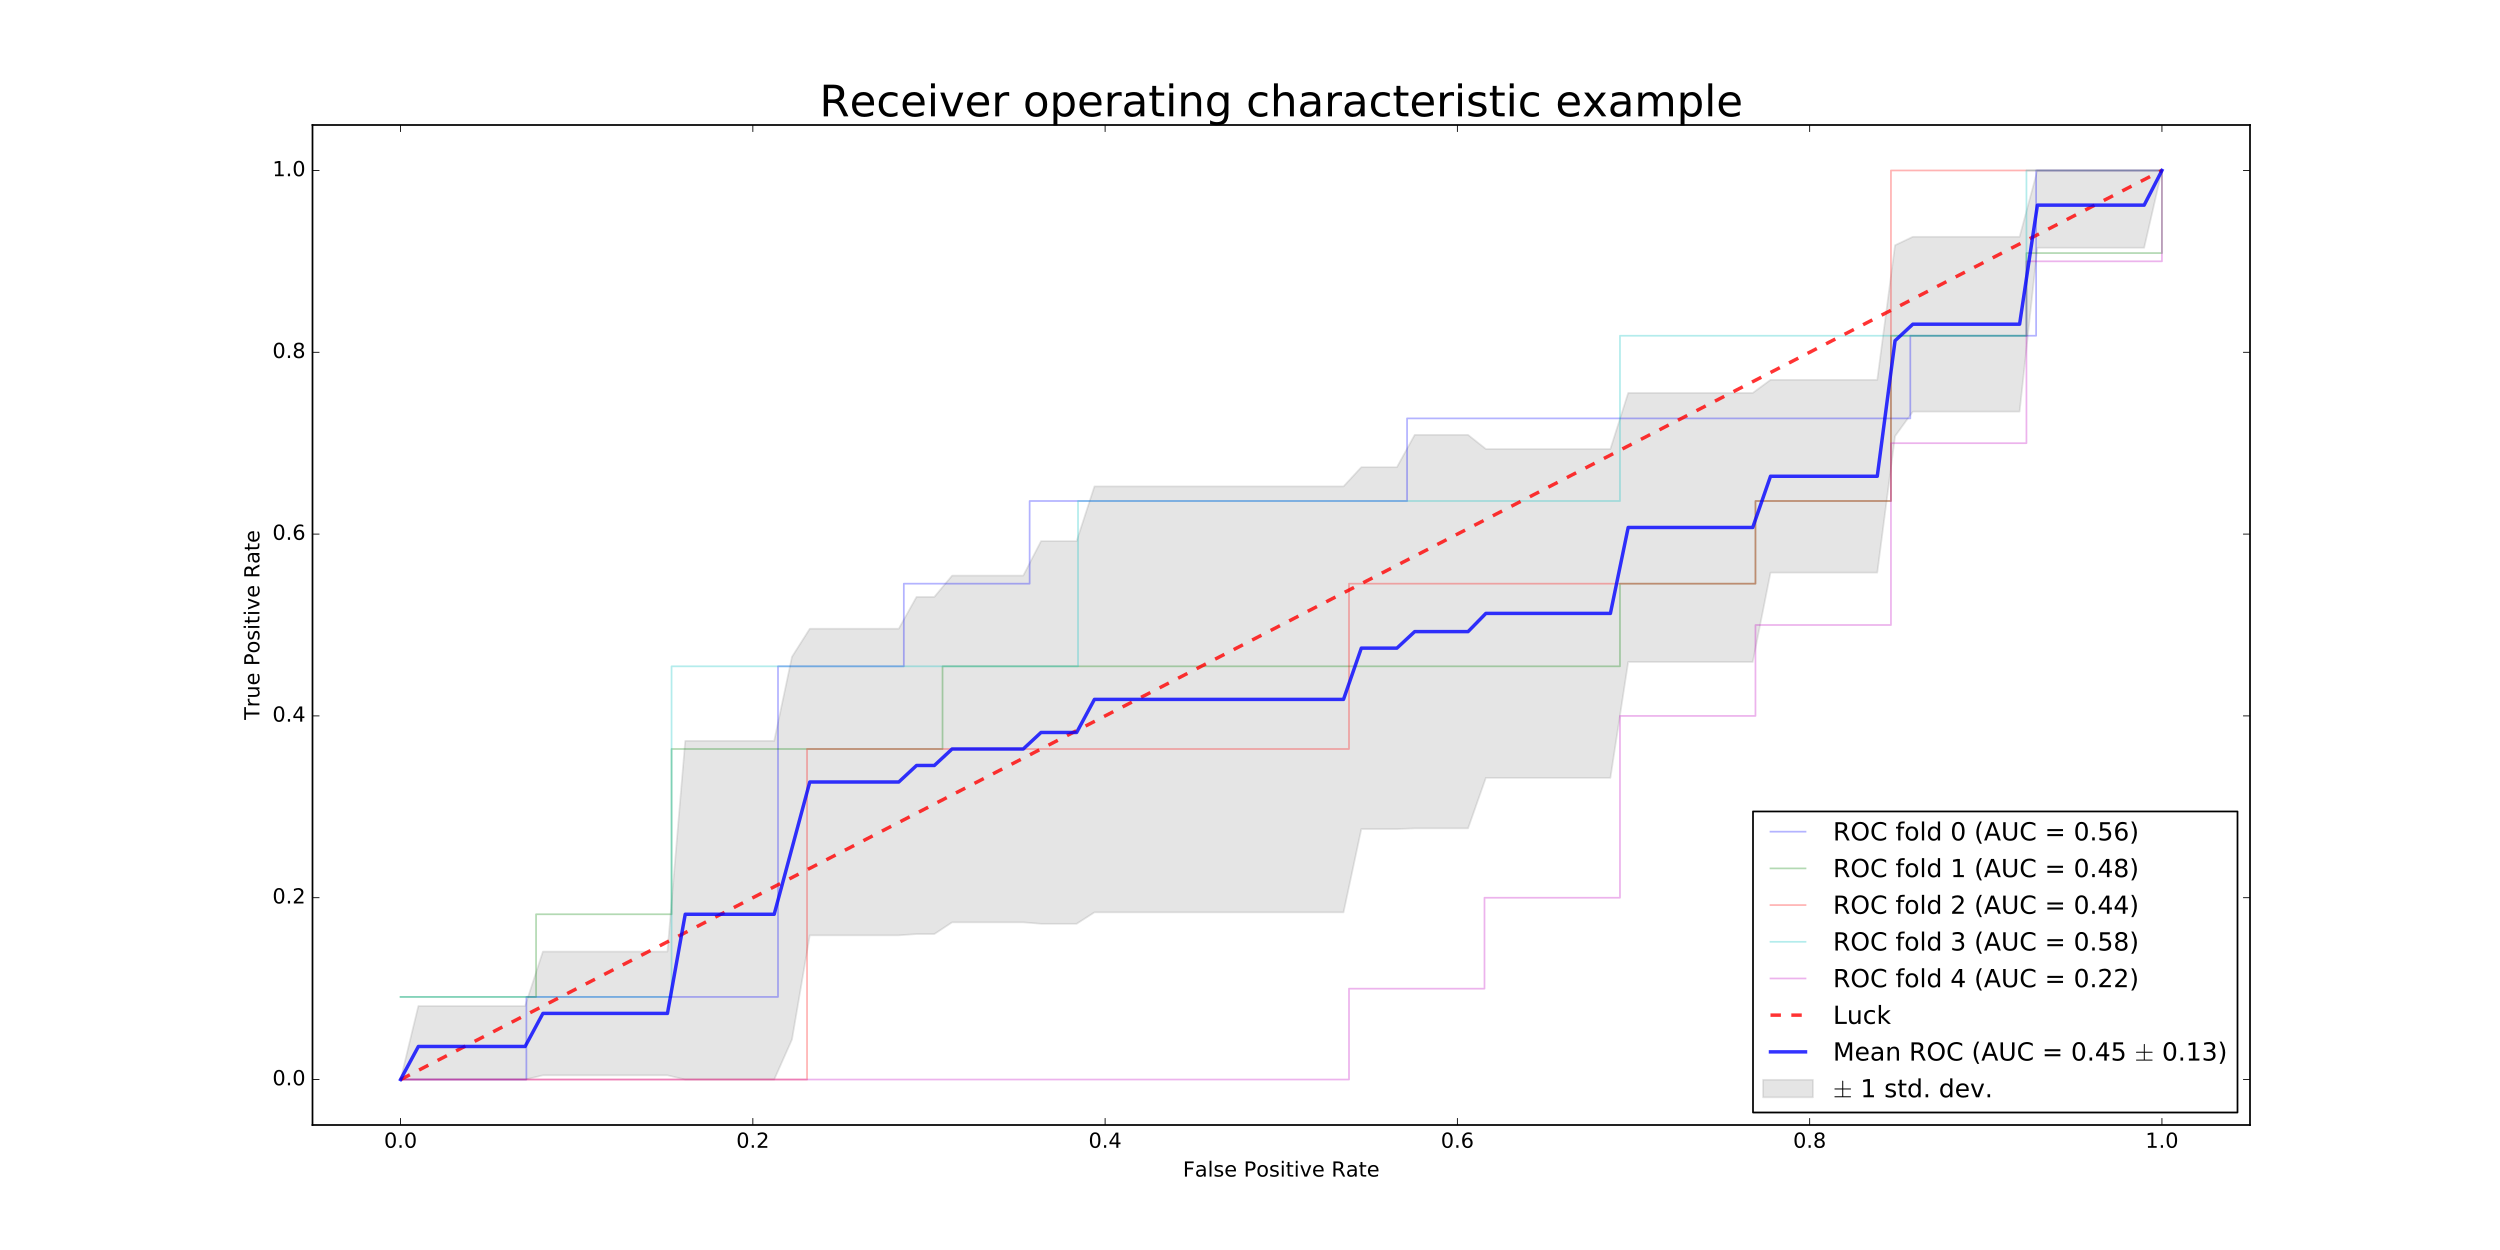 <?xml version="1.0" encoding="utf-8" standalone="no"?>
<!DOCTYPE svg PUBLIC "-//W3C//DTD SVG 1.1//EN"
  "http://www.w3.org/Graphics/SVG/1.1/DTD/svg11.dtd">
<!-- Created with matplotlib (http://matplotlib.org/) -->
<svg height="720pt" version="1.1" viewBox="0 0 1440 720" width="1440pt" xmlns="http://www.w3.org/2000/svg" xmlns:xlink="http://www.w3.org/1999/xlink">
 <defs>
  <style type="text/css">
*{stroke-linecap:butt;stroke-linejoin:round;stroke-miterlimit:100000;}
  </style>
 </defs>
 <g id="figure_1">
  <g id="patch_1">
   <path d="M 0 720 
L 1440 720 
L 1440 0 
L 0 0 
z
" style="fill:#ffffff;"/>
  </g>
  <g id="axes_1">
   <g id="patch_2">
    <path d="M 180 648 
L 1296 648 
L 1296 72 
L 180 72 
z
" style="fill:#ffffff;"/>
   </g>
   <g id="PolyCollection_1">
    <defs>
     <path d="M 230.727 -98.182 
L 230.727 -98.182 
L 240.975 -98.182 
L 251.223 -98.182 
L 261.471 -98.182 
L 271.719 -98.182 
L 281.967 -98.182 
L 292.215 -98.182 
L 302.463 -98.182 
L 312.711 -100.641 
L 322.959 -100.641 
L 333.207 -100.641 
L 343.455 -100.641 
L 353.702 -100.641 
L 363.95 -100.641 
L 374.198 -100.641 
L 384.446 -100.641 
L 394.694 -98.182 
L 404.942 -98.182 
L 415.19 -98.182 
L 425.438 -98.182 
L 435.686 -98.182 
L 445.934 -98.182 
L 456.182 -121.261 
L 466.43 -181.263 
L 476.678 -181.263 
L 486.926 -181.263 
L 497.174 -181.263 
L 507.421 -181.263 
L 517.669 -181.263 
L 527.917 -181.982 
L 538.165 -181.982 
L 548.413 -188.742 
L 558.661 -188.742 
L 568.909 -188.742 
L 579.157 -188.742 
L 589.405 -188.742 
L 599.653 -187.906 
L 609.901 -187.906 
L 620.149 -187.906 
L 630.397 -194.492 
L 640.645 -194.492 
L 650.893 -194.492 
L 661.14 -194.492 
L 671.388 -194.492 
L 681.636 -194.492 
L 691.884 -194.492 
L 702.132 -194.492 
L 712.38 -194.492 
L 722.628 -194.492 
L 732.876 -194.492 
L 743.124 -194.492 
L 753.372 -194.492 
L 763.62 -194.492 
L 773.868 -194.492 
L 784.116 -242.447 
L 794.364 -242.447 
L 804.612 -242.447 
L 814.86 -242.884 
L 825.107 -242.884 
L 835.355 -242.884 
L 845.603 -242.884 
L 855.851 -271.954 
L 866.099 -271.954 
L 876.347 -271.954 
L 886.595 -271.954 
L 896.843 -271.954 
L 907.091 -271.954 
L 917.339 -271.954 
L 927.587 -271.954 
L 937.835 -338.685 
L 948.083 -338.685 
L 958.331 -338.685 
L 968.579 -338.685 
L 978.826 -338.685 
L 989.074 -338.685 
L 999.322 -338.685 
L 1009.57 -338.685 
L 1019.818 -390.171 
L 1030.066 -390.171 
L 1040.314 -390.171 
L 1050.562 -390.171 
L 1060.81 -390.171 
L 1071.058 -390.171 
L 1081.306 -390.171 
L 1091.554 -468.766 
L 1101.802 -482.933 
L 1112.05 -482.933 
L 1122.298 -482.933 
L 1132.545 -482.933 
L 1142.793 -482.933 
L 1153.041 -482.933 
L 1163.289 -482.933 
L 1173.537 -577.292 
L 1183.785 -577.292 
L 1194.033 -577.292 
L 1204.281 -577.292 
L 1214.529 -577.292 
L 1224.777 -577.292 
L 1235.025 -577.292 
L 1245.273 -621.818 
L 1245.273 -621.818 
L 1245.273 -621.818 
L 1235.025 -621.818 
L 1224.777 -621.818 
L 1214.529 -621.818 
L 1204.281 -621.818 
L 1194.033 -621.818 
L 1183.785 -621.818 
L 1173.537 -621.818 
L 1163.289 -583.619 
L 1153.041 -583.619 
L 1142.793 -583.619 
L 1132.545 -583.619 
L 1122.298 -583.619 
L 1112.05 -583.619 
L 1101.802 -583.619 
L 1091.554 -578.745 
L 1081.306 -501.2 
L 1071.058 -501.2 
L 1060.81 -501.2 
L 1050.562 -501.2 
L 1040.314 -501.2 
L 1030.066 -501.2 
L 1019.818 -501.2 
L 1009.57 -493.659 
L 999.322 -493.659 
L 989.074 -493.659 
L 978.826 -493.659 
L 968.579 -493.659 
L 958.331 -493.659 
L 948.083 -493.659 
L 937.835 -493.659 
L 927.587 -461.375 
L 917.339 -461.375 
L 907.091 -461.375 
L 896.843 -461.375 
L 886.595 -461.375 
L 876.347 -461.375 
L 866.099 -461.375 
L 855.851 -461.375 
L 845.603 -469.5 
L 835.355 -469.5 
L 825.107 -469.5 
L 814.86 -469.5 
L 804.612 -450.895 
L 794.364 -450.895 
L 784.116 -450.895 
L 773.868 -439.822 
L 763.62 -439.822 
L 753.372 -439.822 
L 743.124 -439.822 
L 732.876 -439.822 
L 722.628 -439.822 
L 712.38 -439.822 
L 702.132 -439.822 
L 691.884 -439.822 
L 681.636 -439.822 
L 671.388 -439.822 
L 661.14 -439.822 
L 650.893 -439.822 
L 640.645 -439.822 
L 630.397 -439.822 
L 620.149 -408.325 
L 609.901 -408.325 
L 599.653 -408.325 
L 589.405 -388.449 
L 579.157 -388.449 
L 568.909 -388.449 
L 558.661 -388.449 
L 548.413 -388.449 
L 538.165 -376.166 
L 527.917 -376.166 
L 517.669 -357.845 
L 507.421 -357.845 
L 497.174 -357.845 
L 486.926 -357.845 
L 476.678 -357.845 
L 466.43 -357.845 
L 456.182 -341.681 
L 445.934 -293.242 
L 435.686 -293.242 
L 425.438 -293.242 
L 415.19 -293.242 
L 404.942 -293.242 
L 394.694 -293.242 
L 384.446 -171.888 
L 374.198 -171.888 
L 363.95 -171.888 
L 353.702 -171.888 
L 343.455 -171.888 
L 333.207 -171.888 
L 322.959 -171.888 
L 312.711 -171.888 
L 302.463 -140.544 
L 292.215 -140.544 
L 281.967 -140.544 
L 271.719 -140.544 
L 261.471 -140.544 
L 251.223 -140.544 
L 240.975 -140.544 
L 230.727 -98.182 
z
" id="m668fdf020e" style="stroke:#808080;stroke-opacity:0.2;"/>
    </defs>
    <g clip-path="url(#p8877314fbd)">
     <use style="fill:#808080;fill-opacity:0.2;stroke:#808080;stroke-opacity:0.2;" x="0.0" xlink:href="#m668fdf020e" y="720.0"/>
    </g>
   </g>
   <g id="line2d_1">
    <path clip-path="url(#p8877314fbd)" d="M 230.727 621.818 
L 303.195 621.818 
L 303.195 574.215 
L 448.13 574.215 
L 448.13 383.802 
L 520.597 383.802 
L 520.597 336.198 
L 593.065 336.198 
L 593.065 288.595 
L 810.468 288.595 
L 810.468 240.992 
L 1100.338 240.992 
L 1100.338 193.388 
L 1172.805 193.388 
L 1172.805 98.182 
L 1245.273 98.182 
" style="fill:none;opacity:0.3;stroke:#0000ff;stroke-linecap:square;"/>
   </g>
   <g id="line2d_2">
    <path clip-path="url(#p8877314fbd)" d="M 230.727 574.215 
L 308.769 574.215 
L 308.769 526.612 
L 386.811 526.612 
L 386.811 431.405 
L 542.895 431.405 
L 542.895 383.802 
L 933.105 383.802 
L 933.105 336.198 
L 1011.147 336.198 
L 1011.147 288.595 
L 1089.189 288.595 
L 1089.189 193.388 
L 1167.231 193.388 
L 1167.231 145.785 
L 1245.273 145.785 
L 1245.273 98.182 
" style="fill:none;opacity:0.3;stroke:#008000;stroke-linecap:square;"/>
   </g>
   <g id="line2d_3">
    <path clip-path="url(#p8877314fbd)" d="M 230.727 621.818 
L 308.769 621.818 
L 464.853 621.818 
L 464.853 431.405 
L 777.021 431.405 
L 777.021 336.198 
L 1011.147 336.198 
L 1011.147 288.595 
L 1089.189 288.595 
L 1089.189 98.182 
L 1245.273 98.182 
" style="fill:none;opacity:0.3;stroke:#ff0000;stroke-linecap:square;"/>
   </g>
   <g id="line2d_4">
    <path clip-path="url(#p8877314fbd)" d="M 230.727 574.215 
L 386.811 574.215 
L 386.811 383.802 
L 620.937 383.802 
L 620.937 288.595 
L 933.105 288.595 
L 933.105 193.388 
L 1167.231 193.388 
L 1167.231 98.182 
L 1245.273 98.182 
" style="fill:none;opacity:0.3;stroke:#00bfbf;stroke-linecap:square;"/>
   </g>
   <g id="line2d_5">
    <path clip-path="url(#p8877314fbd)" d="M 230.727 621.818 
L 308.769 621.818 
L 777.021 621.818 
L 777.021 569.455 
L 855.063 569.455 
L 855.063 517.091 
L 933.105 517.091 
L 933.105 412.364 
L 1011.147 412.364 
L 1011.147 360 
L 1089.189 360 
L 1089.189 255.273 
L 1167.231 255.273 
L 1167.231 150.545 
L 1245.273 150.545 
L 1245.273 98.182 
" style="fill:none;opacity:0.3;stroke:#bf00bf;stroke-linecap:square;"/>
   </g>
   <g id="line2d_6">
    <path clip-path="url(#p8877314fbd)" d="M 230.727 621.818 
L 1245.273 98.182 
" style="fill:none;opacity:0.8;stroke:#ff0000;stroke-dasharray:6,6;stroke-dashoffset:0.0;stroke-width:2.0;"/>
   </g>
   <g id="line2d_7">
    <path clip-path="url(#p8877314fbd)" d="M 230.727 621.818 
L 240.975 602.777 
L 251.223 602.777 
L 261.471 602.777 
L 271.719 602.777 
L 281.967 602.777 
L 292.215 602.777 
L 302.463 602.777 
L 312.711 583.736 
L 322.959 583.736 
L 333.207 583.736 
L 343.455 583.736 
L 353.702 583.736 
L 363.95 583.736 
L 374.198 583.736 
L 384.446 583.736 
L 394.694 526.612 
L 404.942 526.612 
L 415.19 526.612 
L 425.438 526.612 
L 435.686 526.612 
L 445.934 526.612 
L 456.182 488.529 
L 466.43 450.446 
L 476.678 450.446 
L 486.926 450.446 
L 497.174 450.446 
L 507.421 450.446 
L 517.669 450.446 
L 527.917 440.926 
L 538.165 440.926 
L 548.413 431.405 
L 558.661 431.405 
L 568.909 431.405 
L 579.157 431.405 
L 589.405 431.405 
L 599.653 421.884 
L 609.901 421.884 
L 620.149 421.884 
L 630.397 402.843 
L 640.645 402.843 
L 650.893 402.843 
L 661.14 402.843 
L 671.388 402.843 
L 681.636 402.843 
L 691.884 402.843 
L 702.132 402.843 
L 712.38 402.843 
L 722.628 402.843 
L 732.876 402.843 
L 743.124 402.843 
L 753.372 402.843 
L 763.62 402.843 
L 773.868 402.843 
L 784.116 373.329 
L 794.364 373.329 
L 804.612 373.329 
L 814.86 363.808 
L 825.107 363.808 
L 835.355 363.808 
L 845.603 363.808 
L 855.851 353.336 
L 866.099 353.336 
L 876.347 353.336 
L 886.595 353.336 
L 896.843 353.336 
L 907.091 353.336 
L 917.339 353.336 
L 927.587 353.336 
L 937.835 303.828 
L 948.083 303.828 
L 958.331 303.828 
L 968.579 303.828 
L 978.826 303.828 
L 989.074 303.828 
L 999.322 303.828 
L 1009.57 303.828 
L 1019.818 274.314 
L 1030.066 274.314 
L 1040.314 274.314 
L 1050.562 274.314 
L 1060.81 274.314 
L 1071.058 274.314 
L 1081.306 274.314 
L 1091.554 196.245 
L 1101.802 186.724 
L 1112.05 186.724 
L 1122.298 186.724 
L 1132.545 186.724 
L 1142.793 186.724 
L 1153.041 186.724 
L 1163.289 186.724 
L 1173.537 118.175 
L 1183.785 118.175 
L 1194.033 118.175 
L 1204.281 118.175 
L 1214.529 118.175 
L 1224.777 118.175 
L 1235.025 118.175 
L 1245.273 98.182 
" style="fill:none;opacity:0.8;stroke:#0000ff;stroke-linecap:square;stroke-width:2.0;"/>
   </g>
   <g id="patch_3">
    <path d="M 180 72 
L 1296 72 
" style="fill:none;stroke:#000000;stroke-linecap:square;stroke-linejoin:miter;"/>
   </g>
   <g id="patch_4">
    <path d="M 1296 648 
L 1296 72 
" style="fill:none;stroke:#000000;stroke-linecap:square;stroke-linejoin:miter;"/>
   </g>
   <g id="patch_5">
    <path d="M 180 648 
L 1296 648 
" style="fill:none;stroke:#000000;stroke-linecap:square;stroke-linejoin:miter;"/>
   </g>
   <g id="patch_6">
    <path d="M 180 648 
L 180 72 
" style="fill:none;stroke:#000000;stroke-linecap:square;stroke-linejoin:miter;"/>
   </g>
   <g id="matplotlib.axis_1">
    <g id="xtick_1">
     <g id="line2d_8">
      <defs>
       <path d="M 0 0 
L 0 -4 
" id="mc6cb5898b2" style="stroke:#000000;stroke-width:0.5;"/>
      </defs>
      <g>
       <use style="stroke:#000000;stroke-width:0.5;" x="230.727" xlink:href="#mc6cb5898b2" y="648.0"/>
      </g>
     </g>
     <g id="line2d_9">
      <defs>
       <path d="M 0 0 
L 0 4 
" id="m275b5de445" style="stroke:#000000;stroke-width:0.5;"/>
      </defs>
      <g>
       <use style="stroke:#000000;stroke-width:0.5;" x="230.727" xlink:href="#m275b5de445" y="72.0"/>
      </g>
     </g>
     <g id="text_1">
      <!-- 0.0 -->
      <defs>
       <path d="M 31.781 66.406 
Q 24.172 66.406 20.328 58.906 
Q 16.5 51.422 16.5 36.375 
Q 16.5 21.391 20.328 13.891 
Q 24.172 6.391 31.781 6.391 
Q 39.453 6.391 43.281 13.891 
Q 47.125 21.391 47.125 36.375 
Q 47.125 51.422 43.281 58.906 
Q 39.453 66.406 31.781 66.406 
M 31.781 74.219 
Q 44.047 74.219 50.516 64.516 
Q 56.984 54.828 56.984 36.375 
Q 56.984 17.969 50.516 8.266 
Q 44.047 -1.422 31.781 -1.422 
Q 19.531 -1.422 13.062 8.266 
Q 6.594 17.969 6.594 36.375 
Q 6.594 54.828 13.062 64.516 
Q 19.531 74.219 31.781 74.219 
" id="BitstreamVeraSans-Roman-30"/>
       <path d="M 10.688 12.406 
L 21 12.406 
L 21 0 
L 10.688 0 
z
" id="BitstreamVeraSans-Roman-2e"/>
      </defs>
      <g transform="translate(221.185 661.118)scale(0.12 -0.12)">
       <use xlink:href="#BitstreamVeraSans-Roman-30"/>
       <use x="63.623" xlink:href="#BitstreamVeraSans-Roman-2e"/>
       <use x="95.41" xlink:href="#BitstreamVeraSans-Roman-30"/>
      </g>
     </g>
    </g>
    <g id="xtick_2">
     <g id="line2d_10">
      <g>
       <use style="stroke:#000000;stroke-width:0.5;" x="433.636" xlink:href="#mc6cb5898b2" y="648.0"/>
      </g>
     </g>
     <g id="line2d_11">
      <g>
       <use style="stroke:#000000;stroke-width:0.5;" x="433.636" xlink:href="#m275b5de445" y="72.0"/>
      </g>
     </g>
     <g id="text_2">
      <!-- 0.2 -->
      <defs>
       <path d="M 19.188 8.297 
L 53.609 8.297 
L 53.609 0 
L 7.328 0 
L 7.328 8.297 
Q 12.938 14.109 22.625 23.891 
Q 32.328 33.688 34.812 36.531 
Q 39.547 41.844 41.422 45.531 
Q 43.312 49.219 43.312 52.781 
Q 43.312 58.594 39.234 62.25 
Q 35.156 65.922 28.609 65.922 
Q 23.969 65.922 18.812 64.312 
Q 13.672 62.703 7.812 59.422 
L 7.812 69.391 
Q 13.766 71.781 18.938 73 
Q 24.125 74.219 28.422 74.219 
Q 39.75 74.219 46.484 68.547 
Q 53.219 62.891 53.219 53.422 
Q 53.219 48.922 51.531 44.891 
Q 49.859 40.875 45.406 35.406 
Q 44.188 33.984 37.641 27.219 
Q 31.109 20.453 19.188 8.297 
" id="BitstreamVeraSans-Roman-32"/>
      </defs>
      <g transform="translate(424.094 661.118)scale(0.12 -0.12)">
       <use xlink:href="#BitstreamVeraSans-Roman-30"/>
       <use x="63.623" xlink:href="#BitstreamVeraSans-Roman-2e"/>
       <use x="95.41" xlink:href="#BitstreamVeraSans-Roman-32"/>
      </g>
     </g>
    </g>
    <g id="xtick_3">
     <g id="line2d_12">
      <g>
       <use style="stroke:#000000;stroke-width:0.5;" x="636.545" xlink:href="#mc6cb5898b2" y="648.0"/>
      </g>
     </g>
     <g id="line2d_13">
      <g>
       <use style="stroke:#000000;stroke-width:0.5;" x="636.545" xlink:href="#m275b5de445" y="72.0"/>
      </g>
     </g>
     <g id="text_3">
      <!-- 0.4 -->
      <defs>
       <path d="M 37.797 64.312 
L 12.891 25.391 
L 37.797 25.391 
z
M 35.203 72.906 
L 47.609 72.906 
L 47.609 25.391 
L 58.016 25.391 
L 58.016 17.188 
L 47.609 17.188 
L 47.609 0 
L 37.797 0 
L 37.797 17.188 
L 4.891 17.188 
L 4.891 26.703 
z
" id="BitstreamVeraSans-Roman-34"/>
      </defs>
      <g transform="translate(627.004 661.118)scale(0.12 -0.12)">
       <use xlink:href="#BitstreamVeraSans-Roman-30"/>
       <use x="63.623" xlink:href="#BitstreamVeraSans-Roman-2e"/>
       <use x="95.41" xlink:href="#BitstreamVeraSans-Roman-34"/>
      </g>
     </g>
    </g>
    <g id="xtick_4">
     <g id="line2d_14">
      <g>
       <use style="stroke:#000000;stroke-width:0.5;" x="839.455" xlink:href="#mc6cb5898b2" y="648.0"/>
      </g>
     </g>
     <g id="line2d_15">
      <g>
       <use style="stroke:#000000;stroke-width:0.5;" x="839.455" xlink:href="#m275b5de445" y="72.0"/>
      </g>
     </g>
     <g id="text_4">
      <!-- 0.6 -->
      <defs>
       <path d="M 33.016 40.375 
Q 26.375 40.375 22.484 35.828 
Q 18.609 31.297 18.609 23.391 
Q 18.609 15.531 22.484 10.953 
Q 26.375 6.391 33.016 6.391 
Q 39.656 6.391 43.531 10.953 
Q 47.406 15.531 47.406 23.391 
Q 47.406 31.297 43.531 35.828 
Q 39.656 40.375 33.016 40.375 
M 52.594 71.297 
L 52.594 62.312 
Q 48.875 64.062 45.094 64.984 
Q 41.312 65.922 37.594 65.922 
Q 27.828 65.922 22.672 59.328 
Q 17.531 52.734 16.797 39.406 
Q 19.672 43.656 24.016 45.922 
Q 28.375 48.188 33.594 48.188 
Q 44.578 48.188 50.953 41.516 
Q 57.328 34.859 57.328 23.391 
Q 57.328 12.156 50.688 5.359 
Q 44.047 -1.422 33.016 -1.422 
Q 20.359 -1.422 13.672 8.266 
Q 6.984 17.969 6.984 36.375 
Q 6.984 53.656 15.188 63.938 
Q 23.391 74.219 37.203 74.219 
Q 40.922 74.219 44.703 73.484 
Q 48.484 72.75 52.594 71.297 
" id="BitstreamVeraSans-Roman-36"/>
      </defs>
      <g transform="translate(829.913 661.118)scale(0.12 -0.12)">
       <use xlink:href="#BitstreamVeraSans-Roman-30"/>
       <use x="63.623" xlink:href="#BitstreamVeraSans-Roman-2e"/>
       <use x="95.41" xlink:href="#BitstreamVeraSans-Roman-36"/>
      </g>
     </g>
    </g>
    <g id="xtick_5">
     <g id="line2d_16">
      <g>
       <use style="stroke:#000000;stroke-width:0.5;" x="1042.364" xlink:href="#mc6cb5898b2" y="648.0"/>
      </g>
     </g>
     <g id="line2d_17">
      <g>
       <use style="stroke:#000000;stroke-width:0.5;" x="1042.364" xlink:href="#m275b5de445" y="72.0"/>
      </g>
     </g>
     <g id="text_5">
      <!-- 0.8 -->
      <defs>
       <path d="M 31.781 34.625 
Q 24.75 34.625 20.719 30.859 
Q 16.703 27.094 16.703 20.516 
Q 16.703 13.922 20.719 10.156 
Q 24.75 6.391 31.781 6.391 
Q 38.812 6.391 42.859 10.172 
Q 46.922 13.969 46.922 20.516 
Q 46.922 27.094 42.891 30.859 
Q 38.875 34.625 31.781 34.625 
M 21.922 38.812 
Q 15.578 40.375 12.031 44.719 
Q 8.5 49.078 8.5 55.328 
Q 8.5 64.062 14.719 69.141 
Q 20.953 74.219 31.781 74.219 
Q 42.672 74.219 48.875 69.141 
Q 55.078 64.062 55.078 55.328 
Q 55.078 49.078 51.531 44.719 
Q 48 40.375 41.703 38.812 
Q 48.828 37.156 52.797 32.312 
Q 56.781 27.484 56.781 20.516 
Q 56.781 9.906 50.312 4.234 
Q 43.844 -1.422 31.781 -1.422 
Q 19.734 -1.422 13.25 4.234 
Q 6.781 9.906 6.781 20.516 
Q 6.781 27.484 10.781 32.312 
Q 14.797 37.156 21.922 38.812 
M 18.312 54.391 
Q 18.312 48.734 21.844 45.562 
Q 25.391 42.391 31.781 42.391 
Q 38.141 42.391 41.719 45.562 
Q 45.312 48.734 45.312 54.391 
Q 45.312 60.062 41.719 63.234 
Q 38.141 66.406 31.781 66.406 
Q 25.391 66.406 21.844 63.234 
Q 18.312 60.062 18.312 54.391 
" id="BitstreamVeraSans-Roman-38"/>
      </defs>
      <g transform="translate(1032.822 661.118)scale(0.12 -0.12)">
       <use xlink:href="#BitstreamVeraSans-Roman-30"/>
       <use x="63.623" xlink:href="#BitstreamVeraSans-Roman-2e"/>
       <use x="95.41" xlink:href="#BitstreamVeraSans-Roman-38"/>
      </g>
     </g>
    </g>
    <g id="xtick_6">
     <g id="line2d_18">
      <g>
       <use style="stroke:#000000;stroke-width:0.5;" x="1245.273" xlink:href="#mc6cb5898b2" y="648.0"/>
      </g>
     </g>
     <g id="line2d_19">
      <g>
       <use style="stroke:#000000;stroke-width:0.5;" x="1245.273" xlink:href="#m275b5de445" y="72.0"/>
      </g>
     </g>
     <g id="text_6">
      <!-- 1.0 -->
      <defs>
       <path d="M 12.406 8.297 
L 28.516 8.297 
L 28.516 63.922 
L 10.984 60.406 
L 10.984 69.391 
L 28.422 72.906 
L 38.281 72.906 
L 38.281 8.297 
L 54.391 8.297 
L 54.391 0 
L 12.406 0 
z
" id="BitstreamVeraSans-Roman-31"/>
      </defs>
      <g transform="translate(1235.731 661.118)scale(0.12 -0.12)">
       <use xlink:href="#BitstreamVeraSans-Roman-31"/>
       <use x="63.623" xlink:href="#BitstreamVeraSans-Roman-2e"/>
       <use x="95.41" xlink:href="#BitstreamVeraSans-Roman-30"/>
      </g>
     </g>
    </g>
    <g id="text_7">
     <!-- False Positive Rate -->
     <defs>
      <path id="BitstreamVeraSans-Roman-20"/>
      <path d="M 30.609 48.391 
Q 23.391 48.391 19.188 42.75 
Q 14.984 37.109 14.984 27.297 
Q 14.984 17.484 19.156 11.844 
Q 23.344 6.203 30.609 6.203 
Q 37.797 6.203 41.984 11.859 
Q 46.188 17.531 46.188 27.297 
Q 46.188 37.016 41.984 42.703 
Q 37.797 48.391 30.609 48.391 
M 30.609 56 
Q 42.328 56 49.016 48.375 
Q 55.719 40.766 55.719 27.297 
Q 55.719 13.875 49.016 6.219 
Q 42.328 -1.422 30.609 -1.422 
Q 18.844 -1.422 12.172 6.219 
Q 5.516 13.875 5.516 27.297 
Q 5.516 40.766 12.172 48.375 
Q 18.844 56 30.609 56 
" id="BitstreamVeraSans-Roman-6f"/>
      <path d="M 9.422 75.984 
L 18.406 75.984 
L 18.406 0 
L 9.422 0 
z
" id="BitstreamVeraSans-Roman-6c"/>
      <path d="M 19.672 64.797 
L 19.672 37.406 
L 32.078 37.406 
Q 38.969 37.406 42.719 40.969 
Q 46.484 44.531 46.484 51.125 
Q 46.484 57.672 42.719 61.234 
Q 38.969 64.797 32.078 64.797 
z
M 9.812 72.906 
L 32.078 72.906 
Q 44.344 72.906 50.609 67.359 
Q 56.891 61.812 56.891 51.125 
Q 56.891 40.328 50.609 34.812 
Q 44.344 29.297 32.078 29.297 
L 19.672 29.297 
L 19.672 0 
L 9.812 0 
z
" id="BitstreamVeraSans-Roman-50"/>
      <path d="M 9.812 72.906 
L 51.703 72.906 
L 51.703 64.594 
L 19.672 64.594 
L 19.672 43.109 
L 48.578 43.109 
L 48.578 34.812 
L 19.672 34.812 
L 19.672 0 
L 9.812 0 
z
" id="BitstreamVeraSans-Roman-46"/>
      <path d="M 44.391 34.188 
Q 47.562 33.109 50.562 29.594 
Q 53.562 26.078 56.594 19.922 
L 66.609 0 
L 56 0 
L 46.688 18.703 
Q 43.062 26.031 39.672 28.422 
Q 36.281 30.812 30.422 30.812 
L 19.672 30.812 
L 19.672 0 
L 9.812 0 
L 9.812 72.906 
L 32.078 72.906 
Q 44.578 72.906 50.734 67.672 
Q 56.891 62.453 56.891 51.906 
Q 56.891 45.016 53.688 40.469 
Q 50.484 35.938 44.391 34.188 
M 19.672 64.797 
L 19.672 38.922 
L 32.078 38.922 
Q 39.203 38.922 42.844 42.219 
Q 46.484 45.516 46.484 51.906 
Q 46.484 58.297 42.844 61.547 
Q 39.203 64.797 32.078 64.797 
z
" id="BitstreamVeraSans-Roman-52"/>
      <path d="M 9.422 54.688 
L 18.406 54.688 
L 18.406 0 
L 9.422 0 
z
M 9.422 75.984 
L 18.406 75.984 
L 18.406 64.594 
L 9.422 64.594 
z
" id="BitstreamVeraSans-Roman-69"/>
      <path d="M 56.203 29.594 
L 56.203 25.203 
L 14.891 25.203 
Q 15.484 15.922 20.484 11.062 
Q 25.484 6.203 34.422 6.203 
Q 39.594 6.203 44.453 7.469 
Q 49.312 8.734 54.109 11.281 
L 54.109 2.781 
Q 49.266 0.734 44.188 -0.344 
Q 39.109 -1.422 33.891 -1.422 
Q 20.797 -1.422 13.156 6.188 
Q 5.516 13.812 5.516 26.812 
Q 5.516 40.234 12.766 48.109 
Q 20.016 56 32.328 56 
Q 43.359 56 49.781 48.891 
Q 56.203 41.797 56.203 29.594 
M 47.219 32.234 
Q 47.125 39.594 43.094 43.984 
Q 39.062 48.391 32.422 48.391 
Q 24.906 48.391 20.391 44.141 
Q 15.875 39.891 15.188 32.172 
z
" id="BitstreamVeraSans-Roman-65"/>
      <path d="M 18.312 70.219 
L 18.312 54.688 
L 36.812 54.688 
L 36.812 47.703 
L 18.312 47.703 
L 18.312 18.016 
Q 18.312 11.328 20.141 9.422 
Q 21.969 7.516 27.594 7.516 
L 36.812 7.516 
L 36.812 0 
L 27.594 0 
Q 17.188 0 13.234 3.875 
Q 9.281 7.766 9.281 18.016 
L 9.281 47.703 
L 2.688 47.703 
L 2.688 54.688 
L 9.281 54.688 
L 9.281 70.219 
z
" id="BitstreamVeraSans-Roman-74"/>
      <path d="M 34.281 27.484 
Q 23.391 27.484 19.188 25 
Q 14.984 22.516 14.984 16.5 
Q 14.984 11.719 18.141 8.906 
Q 21.297 6.109 26.703 6.109 
Q 34.188 6.109 38.703 11.406 
Q 43.219 16.703 43.219 25.484 
L 43.219 27.484 
z
M 52.203 31.203 
L 52.203 0 
L 43.219 0 
L 43.219 8.297 
Q 40.141 3.328 35.547 0.953 
Q 30.953 -1.422 24.312 -1.422 
Q 15.922 -1.422 10.953 3.297 
Q 6 8.016 6 15.922 
Q 6 25.141 12.172 29.828 
Q 18.359 34.516 30.609 34.516 
L 43.219 34.516 
L 43.219 35.406 
Q 43.219 41.609 39.141 45 
Q 35.062 48.391 27.688 48.391 
Q 23 48.391 18.547 47.266 
Q 14.109 46.141 10.016 43.891 
L 10.016 52.203 
Q 14.938 54.109 19.578 55.047 
Q 24.219 56 28.609 56 
Q 40.484 56 46.344 49.844 
Q 52.203 43.703 52.203 31.203 
" id="BitstreamVeraSans-Roman-61"/>
      <path d="M 44.281 53.078 
L 44.281 44.578 
Q 40.484 46.531 36.375 47.5 
Q 32.281 48.484 27.875 48.484 
Q 21.188 48.484 17.844 46.438 
Q 14.5 44.391 14.5 40.281 
Q 14.5 37.156 16.891 35.375 
Q 19.281 33.594 26.516 31.984 
L 29.594 31.297 
Q 39.156 29.25 43.188 25.516 
Q 47.219 21.781 47.219 15.094 
Q 47.219 7.469 41.188 3.016 
Q 35.156 -1.422 24.609 -1.422 
Q 20.219 -1.422 15.453 -0.562 
Q 10.688 0.297 5.422 2 
L 5.422 11.281 
Q 10.406 8.688 15.234 7.391 
Q 20.062 6.109 24.812 6.109 
Q 31.156 6.109 34.562 8.281 
Q 37.984 10.453 37.984 14.406 
Q 37.984 18.062 35.516 20.016 
Q 33.062 21.969 24.703 23.781 
L 21.578 24.516 
Q 13.234 26.266 9.516 29.906 
Q 5.812 33.547 5.812 39.891 
Q 5.812 47.609 11.281 51.797 
Q 16.75 56 26.812 56 
Q 31.781 56 36.172 55.266 
Q 40.578 54.547 44.281 53.078 
" id="BitstreamVeraSans-Roman-73"/>
      <path d="M 2.984 54.688 
L 12.5 54.688 
L 29.594 8.797 
L 46.688 54.688 
L 56.203 54.688 
L 35.688 0 
L 23.484 0 
z
" id="BitstreamVeraSans-Roman-76"/>
     </defs>
     <g transform="translate(681.353 677.732)scale(0.12 -0.12)">
      <use xlink:href="#BitstreamVeraSans-Roman-46"/>
      <use x="57.379" xlink:href="#BitstreamVeraSans-Roman-61"/>
      <use x="118.658" xlink:href="#BitstreamVeraSans-Roman-6c"/>
      <use x="146.441" xlink:href="#BitstreamVeraSans-Roman-73"/>
      <use x="198.541" xlink:href="#BitstreamVeraSans-Roman-65"/>
      <use x="260.064" xlink:href="#BitstreamVeraSans-Roman-20"/>
      <use x="291.852" xlink:href="#BitstreamVeraSans-Roman-50"/>
      <use x="352.107" xlink:href="#BitstreamVeraSans-Roman-6f"/>
      <use x="413.289" xlink:href="#BitstreamVeraSans-Roman-73"/>
      <use x="465.389" xlink:href="#BitstreamVeraSans-Roman-69"/>
      <use x="493.172" xlink:href="#BitstreamVeraSans-Roman-74"/>
      <use x="532.381" xlink:href="#BitstreamVeraSans-Roman-69"/>
      <use x="560.164" xlink:href="#BitstreamVeraSans-Roman-76"/>
      <use x="619.344" xlink:href="#BitstreamVeraSans-Roman-65"/>
      <use x="680.867" xlink:href="#BitstreamVeraSans-Roman-20"/>
      <use x="712.654" xlink:href="#BitstreamVeraSans-Roman-52"/>
      <use x="782.105" xlink:href="#BitstreamVeraSans-Roman-61"/>
      <use x="843.385" xlink:href="#BitstreamVeraSans-Roman-74"/>
      <use x="882.594" xlink:href="#BitstreamVeraSans-Roman-65"/>
     </g>
    </g>
   </g>
   <g id="matplotlib.axis_2">
    <g id="ytick_1">
     <g id="line2d_20">
      <defs>
       <path d="M 0 0 
L 4 0 
" id="mecda7a496a" style="stroke:#000000;stroke-width:0.5;"/>
      </defs>
      <g>
       <use style="stroke:#000000;stroke-width:0.5;" x="180.0" xlink:href="#mecda7a496a" y="621.818"/>
      </g>
     </g>
     <g id="line2d_21">
      <defs>
       <path d="M 0 0 
L -4 0 
" id="m760dbc029b" style="stroke:#000000;stroke-width:0.5;"/>
      </defs>
      <g>
       <use style="stroke:#000000;stroke-width:0.5;" x="1296.0" xlink:href="#m760dbc029b" y="621.818"/>
      </g>
     </g>
     <g id="text_8">
      <!-- 0.0 -->
      <g transform="translate(156.916 625.129)scale(0.12 -0.12)">
       <use xlink:href="#BitstreamVeraSans-Roman-30"/>
       <use x="63.623" xlink:href="#BitstreamVeraSans-Roman-2e"/>
       <use x="95.41" xlink:href="#BitstreamVeraSans-Roman-30"/>
      </g>
     </g>
    </g>
    <g id="ytick_2">
     <g id="line2d_22">
      <g>
       <use style="stroke:#000000;stroke-width:0.5;" x="180.0" xlink:href="#mecda7a496a" y="517.091"/>
      </g>
     </g>
     <g id="line2d_23">
      <g>
       <use style="stroke:#000000;stroke-width:0.5;" x="1296.0" xlink:href="#m760dbc029b" y="517.091"/>
      </g>
     </g>
     <g id="text_9">
      <!-- 0.2 -->
      <g transform="translate(156.916 520.402)scale(0.12 -0.12)">
       <use xlink:href="#BitstreamVeraSans-Roman-30"/>
       <use x="63.623" xlink:href="#BitstreamVeraSans-Roman-2e"/>
       <use x="95.41" xlink:href="#BitstreamVeraSans-Roman-32"/>
      </g>
     </g>
    </g>
    <g id="ytick_3">
     <g id="line2d_24">
      <g>
       <use style="stroke:#000000;stroke-width:0.5;" x="180.0" xlink:href="#mecda7a496a" y="412.364"/>
      </g>
     </g>
     <g id="line2d_25">
      <g>
       <use style="stroke:#000000;stroke-width:0.5;" x="1296.0" xlink:href="#m760dbc029b" y="412.364"/>
      </g>
     </g>
     <g id="text_10">
      <!-- 0.4 -->
      <g transform="translate(156.916 415.675)scale(0.12 -0.12)">
       <use xlink:href="#BitstreamVeraSans-Roman-30"/>
       <use x="63.623" xlink:href="#BitstreamVeraSans-Roman-2e"/>
       <use x="95.41" xlink:href="#BitstreamVeraSans-Roman-34"/>
      </g>
     </g>
    </g>
    <g id="ytick_4">
     <g id="line2d_26">
      <g>
       <use style="stroke:#000000;stroke-width:0.5;" x="180.0" xlink:href="#mecda7a496a" y="307.636"/>
      </g>
     </g>
     <g id="line2d_27">
      <g>
       <use style="stroke:#000000;stroke-width:0.5;" x="1296.0" xlink:href="#m760dbc029b" y="307.636"/>
      </g>
     </g>
     <g id="text_11">
      <!-- 0.6 -->
      <g transform="translate(156.916 310.948)scale(0.12 -0.12)">
       <use xlink:href="#BitstreamVeraSans-Roman-30"/>
       <use x="63.623" xlink:href="#BitstreamVeraSans-Roman-2e"/>
       <use x="95.41" xlink:href="#BitstreamVeraSans-Roman-36"/>
      </g>
     </g>
    </g>
    <g id="ytick_5">
     <g id="line2d_28">
      <g>
       <use style="stroke:#000000;stroke-width:0.5;" x="180.0" xlink:href="#mecda7a496a" y="202.909"/>
      </g>
     </g>
     <g id="line2d_29">
      <g>
       <use style="stroke:#000000;stroke-width:0.5;" x="1296.0" xlink:href="#m760dbc029b" y="202.909"/>
      </g>
     </g>
     <g id="text_12">
      <!-- 0.8 -->
      <g transform="translate(156.916 206.22)scale(0.12 -0.12)">
       <use xlink:href="#BitstreamVeraSans-Roman-30"/>
       <use x="63.623" xlink:href="#BitstreamVeraSans-Roman-2e"/>
       <use x="95.41" xlink:href="#BitstreamVeraSans-Roman-38"/>
      </g>
     </g>
    </g>
    <g id="ytick_6">
     <g id="line2d_30">
      <g>
       <use style="stroke:#000000;stroke-width:0.5;" x="180.0" xlink:href="#mecda7a496a" y="98.182"/>
      </g>
     </g>
     <g id="line2d_31">
      <g>
       <use style="stroke:#000000;stroke-width:0.5;" x="1296.0" xlink:href="#m760dbc029b" y="98.182"/>
      </g>
     </g>
     <g id="text_13">
      <!-- 1.0 -->
      <g transform="translate(156.916 101.493)scale(0.12 -0.12)">
       <use xlink:href="#BitstreamVeraSans-Roman-31"/>
       <use x="63.623" xlink:href="#BitstreamVeraSans-Roman-2e"/>
       <use x="95.41" xlink:href="#BitstreamVeraSans-Roman-30"/>
      </g>
     </g>
    </g>
    <g id="text_14">
     <!-- True Positive Rate -->
     <defs>
      <path d="M 41.109 46.297 
Q 39.594 47.172 37.812 47.578 
Q 36.031 48 33.891 48 
Q 26.266 48 22.188 43.047 
Q 18.109 38.094 18.109 28.812 
L 18.109 0 
L 9.078 0 
L 9.078 54.688 
L 18.109 54.688 
L 18.109 46.188 
Q 20.953 51.172 25.484 53.578 
Q 30.031 56 36.531 56 
Q 37.453 56 38.578 55.875 
Q 39.703 55.766 41.062 55.516 
z
" id="BitstreamVeraSans-Roman-72"/>
      <path d="M 8.5 21.578 
L 8.5 54.688 
L 17.484 54.688 
L 17.484 21.922 
Q 17.484 14.156 20.5 10.266 
Q 23.531 6.391 29.594 6.391 
Q 36.859 6.391 41.078 11.031 
Q 45.312 15.672 45.312 23.688 
L 45.312 54.688 
L 54.297 54.688 
L 54.297 0 
L 45.312 0 
L 45.312 8.406 
Q 42.047 3.422 37.719 1 
Q 33.406 -1.422 27.688 -1.422 
Q 18.266 -1.422 13.375 4.438 
Q 8.5 10.297 8.5 21.578 
" id="BitstreamVeraSans-Roman-75"/>
      <path d="M -0.297 72.906 
L 61.375 72.906 
L 61.375 64.594 
L 35.5 64.594 
L 35.5 0 
L 25.594 0 
L 25.594 64.594 
L -0.297 64.594 
z
" id="BitstreamVeraSans-Roman-54"/>
     </defs>
     <g transform="translate(149.421 414.655)rotate(-90.0)scale(0.12 -0.12)">
      <use xlink:href="#BitstreamVeraSans-Roman-54"/>
      <use x="60.865" xlink:href="#BitstreamVeraSans-Roman-72"/>
      <use x="101.979" xlink:href="#BitstreamVeraSans-Roman-75"/>
      <use x="165.357" xlink:href="#BitstreamVeraSans-Roman-65"/>
      <use x="226.881" xlink:href="#BitstreamVeraSans-Roman-20"/>
      <use x="258.668" xlink:href="#BitstreamVeraSans-Roman-50"/>
      <use x="318.924" xlink:href="#BitstreamVeraSans-Roman-6f"/>
      <use x="380.105" xlink:href="#BitstreamVeraSans-Roman-73"/>
      <use x="432.205" xlink:href="#BitstreamVeraSans-Roman-69"/>
      <use x="459.988" xlink:href="#BitstreamVeraSans-Roman-74"/>
      <use x="499.197" xlink:href="#BitstreamVeraSans-Roman-69"/>
      <use x="526.98" xlink:href="#BitstreamVeraSans-Roman-76"/>
      <use x="586.16" xlink:href="#BitstreamVeraSans-Roman-65"/>
      <use x="647.684" xlink:href="#BitstreamVeraSans-Roman-20"/>
      <use x="679.471" xlink:href="#BitstreamVeraSans-Roman-52"/>
      <use x="748.922" xlink:href="#BitstreamVeraSans-Roman-61"/>
      <use x="810.201" xlink:href="#BitstreamVeraSans-Roman-74"/>
      <use x="849.41" xlink:href="#BitstreamVeraSans-Roman-65"/>
     </g>
    </g>
   </g>
   <g id="text_15">
    <!-- Receiver operating characteristic example -->
    <defs>
     <path d="M 54.891 33.016 
L 54.891 0 
L 45.906 0 
L 45.906 32.719 
Q 45.906 40.484 42.875 44.328 
Q 39.844 48.188 33.797 48.188 
Q 26.516 48.188 22.312 43.547 
Q 18.109 38.922 18.109 30.906 
L 18.109 0 
L 9.078 0 
L 9.078 54.688 
L 18.109 54.688 
L 18.109 46.188 
Q 21.344 51.125 25.703 53.562 
Q 30.078 56 35.797 56 
Q 45.219 56 50.047 50.172 
Q 54.891 44.344 54.891 33.016 
" id="BitstreamVeraSans-Roman-6e"/>
     <path d="M 52 44.188 
Q 55.375 50.25 60.062 53.125 
Q 64.75 56 71.094 56 
Q 79.641 56 84.281 50.016 
Q 88.922 44.047 88.922 33.016 
L 88.922 0 
L 79.891 0 
L 79.891 32.719 
Q 79.891 40.578 77.094 44.375 
Q 74.312 48.188 68.609 48.188 
Q 61.625 48.188 57.562 43.547 
Q 53.516 38.922 53.516 30.906 
L 53.516 0 
L 44.484 0 
L 44.484 32.719 
Q 44.484 40.625 41.703 44.406 
Q 38.922 48.188 33.109 48.188 
Q 26.219 48.188 22.156 43.531 
Q 18.109 38.875 18.109 30.906 
L 18.109 0 
L 9.078 0 
L 9.078 54.688 
L 18.109 54.688 
L 18.109 46.188 
Q 21.188 51.219 25.484 53.609 
Q 29.781 56 35.688 56 
Q 41.656 56 45.828 52.969 
Q 50 49.953 52 44.188 
" id="BitstreamVeraSans-Roman-6d"/>
     <path d="M 48.781 52.594 
L 48.781 44.188 
Q 44.969 46.297 41.141 47.344 
Q 37.312 48.391 33.406 48.391 
Q 24.656 48.391 19.812 42.844 
Q 14.984 37.312 14.984 27.297 
Q 14.984 17.281 19.812 11.734 
Q 24.656 6.203 33.406 6.203 
Q 37.312 6.203 41.141 7.25 
Q 44.969 8.297 48.781 10.406 
L 48.781 2.094 
Q 45.016 0.344 40.984 -0.531 
Q 36.969 -1.422 32.422 -1.422 
Q 20.062 -1.422 12.781 6.344 
Q 5.516 14.109 5.516 27.297 
Q 5.516 40.672 12.859 48.328 
Q 20.219 56 33.016 56 
Q 37.156 56 41.109 55.141 
Q 45.062 54.297 48.781 52.594 
" id="BitstreamVeraSans-Roman-63"/>
     <path d="M 54.891 54.688 
L 35.109 28.078 
L 55.906 0 
L 45.312 0 
L 29.391 21.484 
L 13.484 0 
L 2.875 0 
L 24.125 28.609 
L 4.688 54.688 
L 15.281 54.688 
L 29.781 35.203 
L 44.281 54.688 
z
" id="BitstreamVeraSans-Roman-78"/>
     <path d="M 45.406 27.984 
Q 45.406 37.75 41.375 43.109 
Q 37.359 48.484 30.078 48.484 
Q 22.859 48.484 18.828 43.109 
Q 14.797 37.75 14.797 27.984 
Q 14.797 18.266 18.828 12.891 
Q 22.859 7.516 30.078 7.516 
Q 37.359 7.516 41.375 12.891 
Q 45.406 18.266 45.406 27.984 
M 54.391 6.781 
Q 54.391 -7.172 48.188 -13.984 
Q 42 -20.797 29.203 -20.797 
Q 24.469 -20.797 20.266 -20.094 
Q 16.062 -19.391 12.109 -17.922 
L 12.109 -9.188 
Q 16.062 -11.328 19.922 -12.344 
Q 23.781 -13.375 27.781 -13.375 
Q 36.625 -13.375 41.016 -8.766 
Q 45.406 -4.156 45.406 5.172 
L 45.406 9.625 
Q 42.625 4.781 38.281 2.391 
Q 33.938 0 27.875 0 
Q 17.828 0 11.672 7.656 
Q 5.516 15.328 5.516 27.984 
Q 5.516 40.672 11.672 48.328 
Q 17.828 56 27.875 56 
Q 33.938 56 38.281 53.609 
Q 42.625 51.219 45.406 46.391 
L 45.406 54.688 
L 54.391 54.688 
z
" id="BitstreamVeraSans-Roman-67"/>
     <path d="M 18.109 8.203 
L 18.109 -20.797 
L 9.078 -20.797 
L 9.078 54.688 
L 18.109 54.688 
L 18.109 46.391 
Q 20.953 51.266 25.266 53.625 
Q 29.594 56 35.594 56 
Q 45.562 56 51.781 48.094 
Q 58.016 40.188 58.016 27.297 
Q 58.016 14.406 51.781 6.484 
Q 45.562 -1.422 35.594 -1.422 
Q 29.594 -1.422 25.266 0.953 
Q 20.953 3.328 18.109 8.203 
M 48.688 27.297 
Q 48.688 37.203 44.609 42.844 
Q 40.531 48.484 33.406 48.484 
Q 26.266 48.484 22.188 42.844 
Q 18.109 37.203 18.109 27.297 
Q 18.109 17.391 22.188 11.75 
Q 26.266 6.109 33.406 6.109 
Q 40.531 6.109 44.609 11.75 
Q 48.688 17.391 48.688 27.297 
" id="BitstreamVeraSans-Roman-70"/>
     <path d="M 54.891 33.016 
L 54.891 0 
L 45.906 0 
L 45.906 32.719 
Q 45.906 40.484 42.875 44.328 
Q 39.844 48.188 33.797 48.188 
Q 26.516 48.188 22.312 43.547 
Q 18.109 38.922 18.109 30.906 
L 18.109 0 
L 9.078 0 
L 9.078 75.984 
L 18.109 75.984 
L 18.109 46.188 
Q 21.344 51.125 25.703 53.562 
Q 30.078 56 35.797 56 
Q 45.219 56 50.047 50.172 
Q 54.891 44.344 54.891 33.016 
" id="BitstreamVeraSans-Roman-68"/>
    </defs>
    <g transform="translate(472.031 67.0)scale(0.25 -0.25)">
     <use xlink:href="#BitstreamVeraSans-Roman-52"/>
     <use x="69.42" xlink:href="#BitstreamVeraSans-Roman-65"/>
     <use x="130.943" xlink:href="#BitstreamVeraSans-Roman-63"/>
     <use x="185.924" xlink:href="#BitstreamVeraSans-Roman-65"/>
     <use x="247.447" xlink:href="#BitstreamVeraSans-Roman-69"/>
     <use x="275.23" xlink:href="#BitstreamVeraSans-Roman-76"/>
     <use x="334.41" xlink:href="#BitstreamVeraSans-Roman-65"/>
     <use x="395.934" xlink:href="#BitstreamVeraSans-Roman-72"/>
     <use x="437.047" xlink:href="#BitstreamVeraSans-Roman-20"/>
     <use x="468.834" xlink:href="#BitstreamVeraSans-Roman-6f"/>
     <use x="530.016" xlink:href="#BitstreamVeraSans-Roman-70"/>
     <use x="593.492" xlink:href="#BitstreamVeraSans-Roman-65"/>
     <use x="655.016" xlink:href="#BitstreamVeraSans-Roman-72"/>
     <use x="696.129" xlink:href="#BitstreamVeraSans-Roman-61"/>
     <use x="757.408" xlink:href="#BitstreamVeraSans-Roman-74"/>
     <use x="796.617" xlink:href="#BitstreamVeraSans-Roman-69"/>
     <use x="824.4" xlink:href="#BitstreamVeraSans-Roman-6e"/>
     <use x="887.779" xlink:href="#BitstreamVeraSans-Roman-67"/>
     <use x="951.256" xlink:href="#BitstreamVeraSans-Roman-20"/>
     <use x="983.043" xlink:href="#BitstreamVeraSans-Roman-63"/>
     <use x="1038.023" xlink:href="#BitstreamVeraSans-Roman-68"/>
     <use x="1101.402" xlink:href="#BitstreamVeraSans-Roman-61"/>
     <use x="1162.682" xlink:href="#BitstreamVeraSans-Roman-72"/>
     <use x="1203.795" xlink:href="#BitstreamVeraSans-Roman-61"/>
     <use x="1265.074" xlink:href="#BitstreamVeraSans-Roman-63"/>
     <use x="1320.055" xlink:href="#BitstreamVeraSans-Roman-74"/>
     <use x="1359.264" xlink:href="#BitstreamVeraSans-Roman-65"/>
     <use x="1420.787" xlink:href="#BitstreamVeraSans-Roman-72"/>
     <use x="1461.9" xlink:href="#BitstreamVeraSans-Roman-69"/>
     <use x="1489.684" xlink:href="#BitstreamVeraSans-Roman-73"/>
     <use x="1541.783" xlink:href="#BitstreamVeraSans-Roman-74"/>
     <use x="1580.992" xlink:href="#BitstreamVeraSans-Roman-69"/>
     <use x="1608.775" xlink:href="#BitstreamVeraSans-Roman-63"/>
     <use x="1663.756" xlink:href="#BitstreamVeraSans-Roman-20"/>
     <use x="1695.543" xlink:href="#BitstreamVeraSans-Roman-65"/>
     <use x="1757.051" xlink:href="#BitstreamVeraSans-Roman-78"/>
     <use x="1816.23" xlink:href="#BitstreamVeraSans-Roman-61"/>
     <use x="1877.51" xlink:href="#BitstreamVeraSans-Roman-6d"/>
     <use x="1974.922" xlink:href="#BitstreamVeraSans-Roman-70"/>
     <use x="2038.398" xlink:href="#BitstreamVeraSans-Roman-6c"/>
     <use x="2066.182" xlink:href="#BitstreamVeraSans-Roman-65"/>
    </g>
   </g>
   <g id="legend_1">
    <g id="patch_7">
     <path d="M 1009.728 640.8 
L 1288.8 640.8 
L 1288.8 467.388 
L 1009.728 467.388 
z
" style="fill:#ffffff;stroke:#000000;stroke-linejoin:miter;"/>
    </g>
    <g id="line2d_32">
     <path d="M 1019.808 479.05 
L 1039.968 479.05 
" style="fill:none;opacity:0.3;stroke:#0000ff;stroke-linecap:square;"/>
    </g>
    <g id="line2d_33"/>
    <g id="text_16">
     <!-- ROC fold 0 (AUC = 0.56) -->
     <defs>
      <path d="M 39.406 66.219 
Q 28.656 66.219 22.328 58.203 
Q 16.016 50.203 16.016 36.375 
Q 16.016 22.609 22.328 14.594 
Q 28.656 6.594 39.406 6.594 
Q 50.141 6.594 56.422 14.594 
Q 62.703 22.609 62.703 36.375 
Q 62.703 50.203 56.422 58.203 
Q 50.141 66.219 39.406 66.219 
M 39.406 74.219 
Q 54.734 74.219 63.906 63.938 
Q 73.094 53.656 73.094 36.375 
Q 73.094 19.141 63.906 8.859 
Q 54.734 -1.422 39.406 -1.422 
Q 24.031 -1.422 14.812 8.828 
Q 5.609 19.094 5.609 36.375 
Q 5.609 53.656 14.812 63.938 
Q 24.031 74.219 39.406 74.219 
" id="BitstreamVeraSans-Roman-4f"/>
      <path d="M 10.594 45.406 
L 73.188 45.406 
L 73.188 37.203 
L 10.594 37.203 
z
M 10.594 25.484 
L 73.188 25.484 
L 73.188 17.188 
L 10.594 17.188 
z
" id="BitstreamVeraSans-Roman-3d"/>
      <path d="M 10.797 72.906 
L 49.516 72.906 
L 49.516 64.594 
L 19.828 64.594 
L 19.828 46.734 
Q 21.969 47.469 24.109 47.828 
Q 26.266 48.188 28.422 48.188 
Q 40.625 48.188 47.75 41.5 
Q 54.891 34.812 54.891 23.391 
Q 54.891 11.625 47.562 5.094 
Q 40.234 -1.422 26.906 -1.422 
Q 22.312 -1.422 17.547 -0.641 
Q 12.797 0.141 7.719 1.703 
L 7.719 11.625 
Q 12.109 9.234 16.797 8.062 
Q 21.484 6.891 26.703 6.891 
Q 35.156 6.891 40.078 11.328 
Q 45.016 15.766 45.016 23.391 
Q 45.016 31 40.078 35.438 
Q 35.156 39.891 26.703 39.891 
Q 22.75 39.891 18.812 39.016 
Q 14.891 38.141 10.797 36.281 
z
" id="BitstreamVeraSans-Roman-35"/>
      <path d="M 8.016 75.875 
L 15.828 75.875 
Q 23.141 64.359 26.781 53.312 
Q 30.422 42.281 30.422 31.391 
Q 30.422 20.453 26.781 9.375 
Q 23.141 -1.703 15.828 -13.188 
L 8.016 -13.188 
Q 14.5 -2 17.703 9.062 
Q 20.906 20.125 20.906 31.391 
Q 20.906 42.672 17.703 53.656 
Q 14.5 64.656 8.016 75.875 
" id="BitstreamVeraSans-Roman-29"/>
      <path d="M 31 75.875 
Q 24.469 64.656 21.281 53.656 
Q 18.109 42.672 18.109 31.391 
Q 18.109 20.125 21.312 9.062 
Q 24.516 -2 31 -13.188 
L 23.188 -13.188 
Q 15.875 -1.703 12.234 9.375 
Q 8.594 20.453 8.594 31.391 
Q 8.594 42.281 12.203 53.312 
Q 15.828 64.359 23.188 75.875 
z
" id="BitstreamVeraSans-Roman-28"/>
      <path d="M 64.406 67.281 
L 64.406 56.891 
Q 59.422 61.531 53.781 63.812 
Q 48.141 66.109 41.797 66.109 
Q 29.297 66.109 22.656 58.469 
Q 16.016 50.828 16.016 36.375 
Q 16.016 21.969 22.656 14.328 
Q 29.297 6.688 41.797 6.688 
Q 48.141 6.688 53.781 8.984 
Q 59.422 11.281 64.406 15.922 
L 64.406 5.609 
Q 59.234 2.094 53.438 0.328 
Q 47.656 -1.422 41.219 -1.422 
Q 24.656 -1.422 15.125 8.703 
Q 5.609 18.844 5.609 36.375 
Q 5.609 53.953 15.125 64.078 
Q 24.656 74.219 41.219 74.219 
Q 47.75 74.219 53.531 72.484 
Q 59.328 70.75 64.406 67.281 
" id="BitstreamVeraSans-Roman-43"/>
      <path d="M 8.688 72.906 
L 18.609 72.906 
L 18.609 28.609 
Q 18.609 16.891 22.844 11.734 
Q 27.094 6.594 36.625 6.594 
Q 46.094 6.594 50.344 11.734 
Q 54.594 16.891 54.594 28.609 
L 54.594 72.906 
L 64.5 72.906 
L 64.5 27.391 
Q 64.5 13.141 57.438 5.859 
Q 50.391 -1.422 36.625 -1.422 
Q 22.797 -1.422 15.734 5.859 
Q 8.688 13.141 8.688 27.391 
z
" id="BitstreamVeraSans-Roman-55"/>
      <path d="M 34.188 63.188 
L 20.797 26.906 
L 47.609 26.906 
z
M 28.609 72.906 
L 39.797 72.906 
L 67.578 0 
L 57.328 0 
L 50.688 18.703 
L 17.828 18.703 
L 11.188 0 
L 0.781 0 
z
" id="BitstreamVeraSans-Roman-41"/>
      <path d="M 45.406 46.391 
L 45.406 75.984 
L 54.391 75.984 
L 54.391 0 
L 45.406 0 
L 45.406 8.203 
Q 42.578 3.328 38.25 0.953 
Q 33.938 -1.422 27.875 -1.422 
Q 17.969 -1.422 11.734 6.484 
Q 5.516 14.406 5.516 27.297 
Q 5.516 40.188 11.734 48.094 
Q 17.969 56 27.875 56 
Q 33.938 56 38.25 53.625 
Q 42.578 51.266 45.406 46.391 
M 14.797 27.297 
Q 14.797 17.391 18.875 11.75 
Q 22.953 6.109 30.078 6.109 
Q 37.203 6.109 41.297 11.75 
Q 45.406 17.391 45.406 27.297 
Q 45.406 37.203 41.297 42.844 
Q 37.203 48.484 30.078 48.484 
Q 22.953 48.484 18.875 42.844 
Q 14.797 37.203 14.797 27.297 
" id="BitstreamVeraSans-Roman-64"/>
      <path d="M 37.109 75.984 
L 37.109 68.5 
L 28.516 68.5 
Q 23.688 68.5 21.797 66.547 
Q 19.922 64.594 19.922 59.516 
L 19.922 54.688 
L 34.719 54.688 
L 34.719 47.703 
L 19.922 47.703 
L 19.922 0 
L 10.891 0 
L 10.891 47.703 
L 2.297 47.703 
L 2.297 54.688 
L 10.891 54.688 
L 10.891 58.5 
Q 10.891 67.625 15.141 71.797 
Q 19.391 75.984 28.609 75.984 
z
" id="BitstreamVeraSans-Roman-66"/>
     </defs>
     <g transform="translate(1055.808 484.09)scale(0.144 -0.144)">
      <use xlink:href="#BitstreamVeraSans-Roman-52"/>
      <use x="69.482" xlink:href="#BitstreamVeraSans-Roman-4f"/>
      <use x="148.193" xlink:href="#BitstreamVeraSans-Roman-43"/>
      <use x="218.018" xlink:href="#BitstreamVeraSans-Roman-20"/>
      <use x="249.805" xlink:href="#BitstreamVeraSans-Roman-66"/>
      <use x="285.01" xlink:href="#BitstreamVeraSans-Roman-6f"/>
      <use x="346.191" xlink:href="#BitstreamVeraSans-Roman-6c"/>
      <use x="373.975" xlink:href="#BitstreamVeraSans-Roman-64"/>
      <use x="437.451" xlink:href="#BitstreamVeraSans-Roman-20"/>
      <use x="469.238" xlink:href="#BitstreamVeraSans-Roman-30"/>
      <use x="532.861" xlink:href="#BitstreamVeraSans-Roman-20"/>
      <use x="564.648" xlink:href="#BitstreamVeraSans-Roman-28"/>
      <use x="603.662" xlink:href="#BitstreamVeraSans-Roman-41"/>
      <use x="672.07" xlink:href="#BitstreamVeraSans-Roman-55"/>
      <use x="745.264" xlink:href="#BitstreamVeraSans-Roman-43"/>
      <use x="815.088" xlink:href="#BitstreamVeraSans-Roman-20"/>
      <use x="846.875" xlink:href="#BitstreamVeraSans-Roman-3d"/>
      <use x="930.664" xlink:href="#BitstreamVeraSans-Roman-20"/>
      <use x="962.451" xlink:href="#BitstreamVeraSans-Roman-30"/>
      <use x="1026.074" xlink:href="#BitstreamVeraSans-Roman-2e"/>
      <use x="1057.861" xlink:href="#BitstreamVeraSans-Roman-35"/>
      <use x="1121.484" xlink:href="#BitstreamVeraSans-Roman-36"/>
      <use x="1185.107" xlink:href="#BitstreamVeraSans-Roman-29"/>
     </g>
    </g>
    <g id="line2d_34">
     <path d="M 1019.808 500.186 
L 1039.968 500.186 
" style="fill:none;opacity:0.3;stroke:#008000;stroke-linecap:square;"/>
    </g>
    <g id="line2d_35"/>
    <g id="text_17">
     <!-- ROC fold 1 (AUC = 0.48) -->
     <g transform="translate(1055.808 505.226)scale(0.144 -0.144)">
      <use xlink:href="#BitstreamVeraSans-Roman-52"/>
      <use x="69.482" xlink:href="#BitstreamVeraSans-Roman-4f"/>
      <use x="148.193" xlink:href="#BitstreamVeraSans-Roman-43"/>
      <use x="218.018" xlink:href="#BitstreamVeraSans-Roman-20"/>
      <use x="249.805" xlink:href="#BitstreamVeraSans-Roman-66"/>
      <use x="285.01" xlink:href="#BitstreamVeraSans-Roman-6f"/>
      <use x="346.191" xlink:href="#BitstreamVeraSans-Roman-6c"/>
      <use x="373.975" xlink:href="#BitstreamVeraSans-Roman-64"/>
      <use x="437.451" xlink:href="#BitstreamVeraSans-Roman-20"/>
      <use x="469.238" xlink:href="#BitstreamVeraSans-Roman-31"/>
      <use x="532.861" xlink:href="#BitstreamVeraSans-Roman-20"/>
      <use x="564.648" xlink:href="#BitstreamVeraSans-Roman-28"/>
      <use x="603.662" xlink:href="#BitstreamVeraSans-Roman-41"/>
      <use x="672.07" xlink:href="#BitstreamVeraSans-Roman-55"/>
      <use x="745.264" xlink:href="#BitstreamVeraSans-Roman-43"/>
      <use x="815.088" xlink:href="#BitstreamVeraSans-Roman-20"/>
      <use x="846.875" xlink:href="#BitstreamVeraSans-Roman-3d"/>
      <use x="930.664" xlink:href="#BitstreamVeraSans-Roman-20"/>
      <use x="962.451" xlink:href="#BitstreamVeraSans-Roman-30"/>
      <use x="1026.074" xlink:href="#BitstreamVeraSans-Roman-2e"/>
      <use x="1057.861" xlink:href="#BitstreamVeraSans-Roman-34"/>
      <use x="1121.484" xlink:href="#BitstreamVeraSans-Roman-38"/>
      <use x="1185.107" xlink:href="#BitstreamVeraSans-Roman-29"/>
     </g>
    </g>
    <g id="line2d_36">
     <path d="M 1019.808 521.323 
L 1039.968 521.323 
" style="fill:none;opacity:0.3;stroke:#ff0000;stroke-linecap:square;"/>
    </g>
    <g id="line2d_37"/>
    <g id="text_18">
     <!-- ROC fold 2 (AUC = 0.44) -->
     <g transform="translate(1055.808 526.363)scale(0.144 -0.144)">
      <use xlink:href="#BitstreamVeraSans-Roman-52"/>
      <use x="69.482" xlink:href="#BitstreamVeraSans-Roman-4f"/>
      <use x="148.193" xlink:href="#BitstreamVeraSans-Roman-43"/>
      <use x="218.018" xlink:href="#BitstreamVeraSans-Roman-20"/>
      <use x="249.805" xlink:href="#BitstreamVeraSans-Roman-66"/>
      <use x="285.01" xlink:href="#BitstreamVeraSans-Roman-6f"/>
      <use x="346.191" xlink:href="#BitstreamVeraSans-Roman-6c"/>
      <use x="373.975" xlink:href="#BitstreamVeraSans-Roman-64"/>
      <use x="437.451" xlink:href="#BitstreamVeraSans-Roman-20"/>
      <use x="469.238" xlink:href="#BitstreamVeraSans-Roman-32"/>
      <use x="532.861" xlink:href="#BitstreamVeraSans-Roman-20"/>
      <use x="564.648" xlink:href="#BitstreamVeraSans-Roman-28"/>
      <use x="603.662" xlink:href="#BitstreamVeraSans-Roman-41"/>
      <use x="672.07" xlink:href="#BitstreamVeraSans-Roman-55"/>
      <use x="745.264" xlink:href="#BitstreamVeraSans-Roman-43"/>
      <use x="815.088" xlink:href="#BitstreamVeraSans-Roman-20"/>
      <use x="846.875" xlink:href="#BitstreamVeraSans-Roman-3d"/>
      <use x="930.664" xlink:href="#BitstreamVeraSans-Roman-20"/>
      <use x="962.451" xlink:href="#BitstreamVeraSans-Roman-30"/>
      <use x="1026.074" xlink:href="#BitstreamVeraSans-Roman-2e"/>
      <use x="1057.861" xlink:href="#BitstreamVeraSans-Roman-34"/>
      <use x="1121.484" xlink:href="#BitstreamVeraSans-Roman-34"/>
      <use x="1185.107" xlink:href="#BitstreamVeraSans-Roman-29"/>
     </g>
    </g>
    <g id="line2d_38">
     <path d="M 1019.808 542.459 
L 1039.968 542.459 
" style="fill:none;opacity:0.3;stroke:#00bfbf;stroke-linecap:square;"/>
    </g>
    <g id="line2d_39"/>
    <g id="text_19">
     <!-- ROC fold 3 (AUC = 0.58) -->
     <defs>
      <path d="M 40.578 39.312 
Q 47.656 37.797 51.625 33 
Q 55.609 28.219 55.609 21.188 
Q 55.609 10.406 48.188 4.484 
Q 40.766 -1.422 27.094 -1.422 
Q 22.516 -1.422 17.656 -0.516 
Q 12.797 0.391 7.625 2.203 
L 7.625 11.719 
Q 11.719 9.328 16.594 8.109 
Q 21.484 6.891 26.812 6.891 
Q 36.078 6.891 40.938 10.547 
Q 45.797 14.203 45.797 21.188 
Q 45.797 27.641 41.281 31.266 
Q 36.766 34.906 28.719 34.906 
L 20.219 34.906 
L 20.219 43.016 
L 29.109 43.016 
Q 36.375 43.016 40.234 45.922 
Q 44.094 48.828 44.094 54.297 
Q 44.094 59.906 40.109 62.906 
Q 36.141 65.922 28.719 65.922 
Q 24.656 65.922 20.016 65.031 
Q 15.375 64.156 9.812 62.312 
L 9.812 71.094 
Q 15.438 72.656 20.344 73.438 
Q 25.25 74.219 29.594 74.219 
Q 40.828 74.219 47.359 69.109 
Q 53.906 64.016 53.906 55.328 
Q 53.906 49.266 50.438 45.094 
Q 46.969 40.922 40.578 39.312 
" id="BitstreamVeraSans-Roman-33"/>
     </defs>
     <g transform="translate(1055.808 547.499)scale(0.144 -0.144)">
      <use xlink:href="#BitstreamVeraSans-Roman-52"/>
      <use x="69.482" xlink:href="#BitstreamVeraSans-Roman-4f"/>
      <use x="148.193" xlink:href="#BitstreamVeraSans-Roman-43"/>
      <use x="218.018" xlink:href="#BitstreamVeraSans-Roman-20"/>
      <use x="249.805" xlink:href="#BitstreamVeraSans-Roman-66"/>
      <use x="285.01" xlink:href="#BitstreamVeraSans-Roman-6f"/>
      <use x="346.191" xlink:href="#BitstreamVeraSans-Roman-6c"/>
      <use x="373.975" xlink:href="#BitstreamVeraSans-Roman-64"/>
      <use x="437.451" xlink:href="#BitstreamVeraSans-Roman-20"/>
      <use x="469.238" xlink:href="#BitstreamVeraSans-Roman-33"/>
      <use x="532.861" xlink:href="#BitstreamVeraSans-Roman-20"/>
      <use x="564.648" xlink:href="#BitstreamVeraSans-Roman-28"/>
      <use x="603.662" xlink:href="#BitstreamVeraSans-Roman-41"/>
      <use x="672.07" xlink:href="#BitstreamVeraSans-Roman-55"/>
      <use x="745.264" xlink:href="#BitstreamVeraSans-Roman-43"/>
      <use x="815.088" xlink:href="#BitstreamVeraSans-Roman-20"/>
      <use x="846.875" xlink:href="#BitstreamVeraSans-Roman-3d"/>
      <use x="930.664" xlink:href="#BitstreamVeraSans-Roman-20"/>
      <use x="962.451" xlink:href="#BitstreamVeraSans-Roman-30"/>
      <use x="1026.074" xlink:href="#BitstreamVeraSans-Roman-2e"/>
      <use x="1057.861" xlink:href="#BitstreamVeraSans-Roman-35"/>
      <use x="1121.484" xlink:href="#BitstreamVeraSans-Roman-38"/>
      <use x="1185.107" xlink:href="#BitstreamVeraSans-Roman-29"/>
     </g>
    </g>
    <g id="line2d_40">
     <path d="M 1019.808 563.596 
L 1039.968 563.596 
" style="fill:none;opacity:0.3;stroke:#bf00bf;stroke-linecap:square;"/>
    </g>
    <g id="line2d_41"/>
    <g id="text_20">
     <!-- ROC fold 4 (AUC = 0.22) -->
     <g transform="translate(1055.808 568.636)scale(0.144 -0.144)">
      <use xlink:href="#BitstreamVeraSans-Roman-52"/>
      <use x="69.482" xlink:href="#BitstreamVeraSans-Roman-4f"/>
      <use x="148.193" xlink:href="#BitstreamVeraSans-Roman-43"/>
      <use x="218.018" xlink:href="#BitstreamVeraSans-Roman-20"/>
      <use x="249.805" xlink:href="#BitstreamVeraSans-Roman-66"/>
      <use x="285.01" xlink:href="#BitstreamVeraSans-Roman-6f"/>
      <use x="346.191" xlink:href="#BitstreamVeraSans-Roman-6c"/>
      <use x="373.975" xlink:href="#BitstreamVeraSans-Roman-64"/>
      <use x="437.451" xlink:href="#BitstreamVeraSans-Roman-20"/>
      <use x="469.238" xlink:href="#BitstreamVeraSans-Roman-34"/>
      <use x="532.861" xlink:href="#BitstreamVeraSans-Roman-20"/>
      <use x="564.648" xlink:href="#BitstreamVeraSans-Roman-28"/>
      <use x="603.662" xlink:href="#BitstreamVeraSans-Roman-41"/>
      <use x="672.07" xlink:href="#BitstreamVeraSans-Roman-55"/>
      <use x="745.264" xlink:href="#BitstreamVeraSans-Roman-43"/>
      <use x="815.088" xlink:href="#BitstreamVeraSans-Roman-20"/>
      <use x="846.875" xlink:href="#BitstreamVeraSans-Roman-3d"/>
      <use x="930.664" xlink:href="#BitstreamVeraSans-Roman-20"/>
      <use x="962.451" xlink:href="#BitstreamVeraSans-Roman-30"/>
      <use x="1026.074" xlink:href="#BitstreamVeraSans-Roman-2e"/>
      <use x="1057.861" xlink:href="#BitstreamVeraSans-Roman-32"/>
      <use x="1121.484" xlink:href="#BitstreamVeraSans-Roman-32"/>
      <use x="1185.107" xlink:href="#BitstreamVeraSans-Roman-29"/>
     </g>
    </g>
    <g id="line2d_42">
     <path d="M 1019.808 584.732 
L 1039.968 584.732 
" style="fill:none;opacity:0.8;stroke:#ff0000;stroke-dasharray:6,6;stroke-dashoffset:0.0;stroke-width:2.0;"/>
    </g>
    <g id="line2d_43"/>
    <g id="text_21">
     <!-- Luck -->
     <defs>
      <path d="M 9.812 72.906 
L 19.672 72.906 
L 19.672 8.297 
L 55.172 8.297 
L 55.172 0 
L 9.812 0 
z
" id="BitstreamVeraSans-Roman-4c"/>
      <path d="M 9.078 75.984 
L 18.109 75.984 
L 18.109 31.109 
L 44.922 54.688 
L 56.391 54.688 
L 27.391 29.109 
L 57.625 0 
L 45.906 0 
L 18.109 26.703 
L 18.109 0 
L 9.078 0 
z
" id="BitstreamVeraSans-Roman-6b"/>
     </defs>
     <g transform="translate(1055.808 589.772)scale(0.144 -0.144)">
      <use xlink:href="#BitstreamVeraSans-Roman-4c"/>
      <use x="55.697" xlink:href="#BitstreamVeraSans-Roman-75"/>
      <use x="119.076" xlink:href="#BitstreamVeraSans-Roman-63"/>
      <use x="174.057" xlink:href="#BitstreamVeraSans-Roman-6b"/>
     </g>
    </g>
    <g id="line2d_44">
     <path d="M 1019.808 605.869 
L 1039.968 605.869 
" style="fill:none;opacity:0.8;stroke:#0000ff;stroke-linecap:square;stroke-width:2.0;"/>
    </g>
    <g id="line2d_45"/>
    <g id="text_22">
     <!-- Mean ROC (AUC = 0.45 $\pm$ 0.13) -->
     <defs>
      <path d="M 9.812 72.906 
L 24.516 72.906 
L 43.109 23.297 
L 61.812 72.906 
L 76.516 72.906 
L 76.516 0 
L 66.891 0 
L 66.891 64.016 
L 48.094 14.016 
L 38.188 14.016 
L 19.391 64.016 
L 19.391 0 
L 9.812 0 
z
" id="BitstreamVeraSans-Roman-4d"/>
      <path d="M 7.516 0 
Q 6.688 0 6.141 0.578 
Q 5.609 1.172 5.609 2 
Q 5.609 2.734 6.141 3.359 
Q 6.688 4 7.516 4 
L 36.922 4 
L 36.922 31.297 
L 7.516 31.297 
Q 6.688 31.297 6.141 31.922 
Q 5.609 32.562 5.609 33.297 
Q 5.609 34.031 6.141 34.656 
Q 6.688 35.297 7.516 35.297 
L 36.922 35.297 
L 36.922 64.797 
Q 36.922 65.578 37.5 66.094 
Q 38.094 66.609 38.922 66.609 
Q 39.594 66.609 40.25 66.094 
Q 40.922 65.578 40.922 64.797 
L 40.922 35.297 
L 70.312 35.297 
Q 71.047 35.297 71.578 34.656 
Q 72.125 34.031 72.125 33.297 
Q 72.125 32.562 71.578 31.922 
Q 71.047 31.297 70.312 31.297 
L 40.922 31.297 
L 40.922 4 
L 70.312 4 
Q 71.047 4 71.578 3.359 
Q 72.125 2.734 72.125 2 
Q 72.125 1.172 71.578 0.578 
Q 71.047 0 70.312 0 
z
" id="Cmsy10-a7"/>
     </defs>
     <g transform="translate(1055.808 610.909)scale(0.144 -0.144)">
      <use transform="translate(0.0 0.125)" xlink:href="#BitstreamVeraSans-Roman-4d"/>
      <use transform="translate(86.279 0.125)" xlink:href="#BitstreamVeraSans-Roman-65"/>
      <use transform="translate(147.803 0.125)" xlink:href="#BitstreamVeraSans-Roman-61"/>
      <use transform="translate(209.082 0.125)" xlink:href="#BitstreamVeraSans-Roman-6e"/>
      <use transform="translate(272.461 0.125)" xlink:href="#BitstreamVeraSans-Roman-20"/>
      <use transform="translate(304.248 0.125)" xlink:href="#BitstreamVeraSans-Roman-52"/>
      <use transform="translate(373.73 0.125)" xlink:href="#BitstreamVeraSans-Roman-4f"/>
      <use transform="translate(452.441 0.125)" xlink:href="#BitstreamVeraSans-Roman-43"/>
      <use transform="translate(522.266 0.125)" xlink:href="#BitstreamVeraSans-Roman-20"/>
      <use transform="translate(554.053 0.125)" xlink:href="#BitstreamVeraSans-Roman-28"/>
      <use transform="translate(593.066 0.125)" xlink:href="#BitstreamVeraSans-Roman-41"/>
      <use transform="translate(661.475 0.125)" xlink:href="#BitstreamVeraSans-Roman-55"/>
      <use transform="translate(734.668 0.125)" xlink:href="#BitstreamVeraSans-Roman-43"/>
      <use transform="translate(804.492 0.125)" xlink:href="#BitstreamVeraSans-Roman-20"/>
      <use transform="translate(836.279 0.125)" xlink:href="#BitstreamVeraSans-Roman-3d"/>
      <use transform="translate(920.068 0.125)" xlink:href="#BitstreamVeraSans-Roman-20"/>
      <use transform="translate(951.855 0.125)" xlink:href="#BitstreamVeraSans-Roman-30"/>
      <use transform="translate(1015.479 0.125)" xlink:href="#BitstreamVeraSans-Roman-2e"/>
      <use transform="translate(1047.266 0.125)" xlink:href="#BitstreamVeraSans-Roman-34"/>
      <use transform="translate(1110.889 0.125)" xlink:href="#BitstreamVeraSans-Roman-35"/>
      <use transform="translate(1174.512 0.125)" xlink:href="#BitstreamVeraSans-Roman-20"/>
      <use transform="translate(1206.299 0.125)" xlink:href="#Cmsy10-a7"/>
      <use transform="translate(1283.984 0.125)" xlink:href="#BitstreamVeraSans-Roman-20"/>
      <use transform="translate(1315.771 0.125)" xlink:href="#BitstreamVeraSans-Roman-30"/>
      <use transform="translate(1379.395 0.125)" xlink:href="#BitstreamVeraSans-Roman-2e"/>
      <use transform="translate(1411.182 0.125)" xlink:href="#BitstreamVeraSans-Roman-31"/>
      <use transform="translate(1474.805 0.125)" xlink:href="#BitstreamVeraSans-Roman-33"/>
      <use transform="translate(1538.428 0.125)" xlink:href="#BitstreamVeraSans-Roman-29"/>
     </g>
    </g>
    <g id="patch_8">
     <path d="M 1015.488 632.045 
L 1044.288 632.045 
L 1044.288 621.965 
L 1015.488 621.965 
z
" style="fill:#808080;opacity:0.2;stroke:#808080;stroke-linejoin:miter;"/>
    </g>
    <g id="text_23">
     <!-- $\pm$ 1 std. dev. -->
     <g transform="translate(1055.808 632.045)scale(0.144 -0.144)">
      <use transform="translate(0.0 0.016)" xlink:href="#Cmsy10-a7"/>
      <use transform="translate(77.686 0.016)" xlink:href="#BitstreamVeraSans-Roman-20"/>
      <use transform="translate(109.473 0.016)" xlink:href="#BitstreamVeraSans-Roman-31"/>
      <use transform="translate(173.096 0.016)" xlink:href="#BitstreamVeraSans-Roman-20"/>
      <use transform="translate(204.883 0.016)" xlink:href="#BitstreamVeraSans-Roman-73"/>
      <use transform="translate(256.982 0.016)" xlink:href="#BitstreamVeraSans-Roman-74"/>
      <use transform="translate(296.191 0.016)" xlink:href="#BitstreamVeraSans-Roman-64"/>
      <use transform="translate(359.668 0.016)" xlink:href="#BitstreamVeraSans-Roman-2e"/>
      <use transform="translate(391.455 0.016)" xlink:href="#BitstreamVeraSans-Roman-20"/>
      <use transform="translate(423.242 0.016)" xlink:href="#BitstreamVeraSans-Roman-64"/>
      <use transform="translate(486.719 0.016)" xlink:href="#BitstreamVeraSans-Roman-65"/>
      <use transform="translate(548.242 0.016)" xlink:href="#BitstreamVeraSans-Roman-76"/>
      <use transform="translate(607.422 0.016)" xlink:href="#BitstreamVeraSans-Roman-2e"/>
     </g>
    </g>
   </g>
  </g>
 </g>
 <defs>
  <clipPath id="p8877314fbd">
   <rect height="576.0" width="1116.0" x="180.0" y="72.0"/>
  </clipPath>
 </defs>
</svg>
